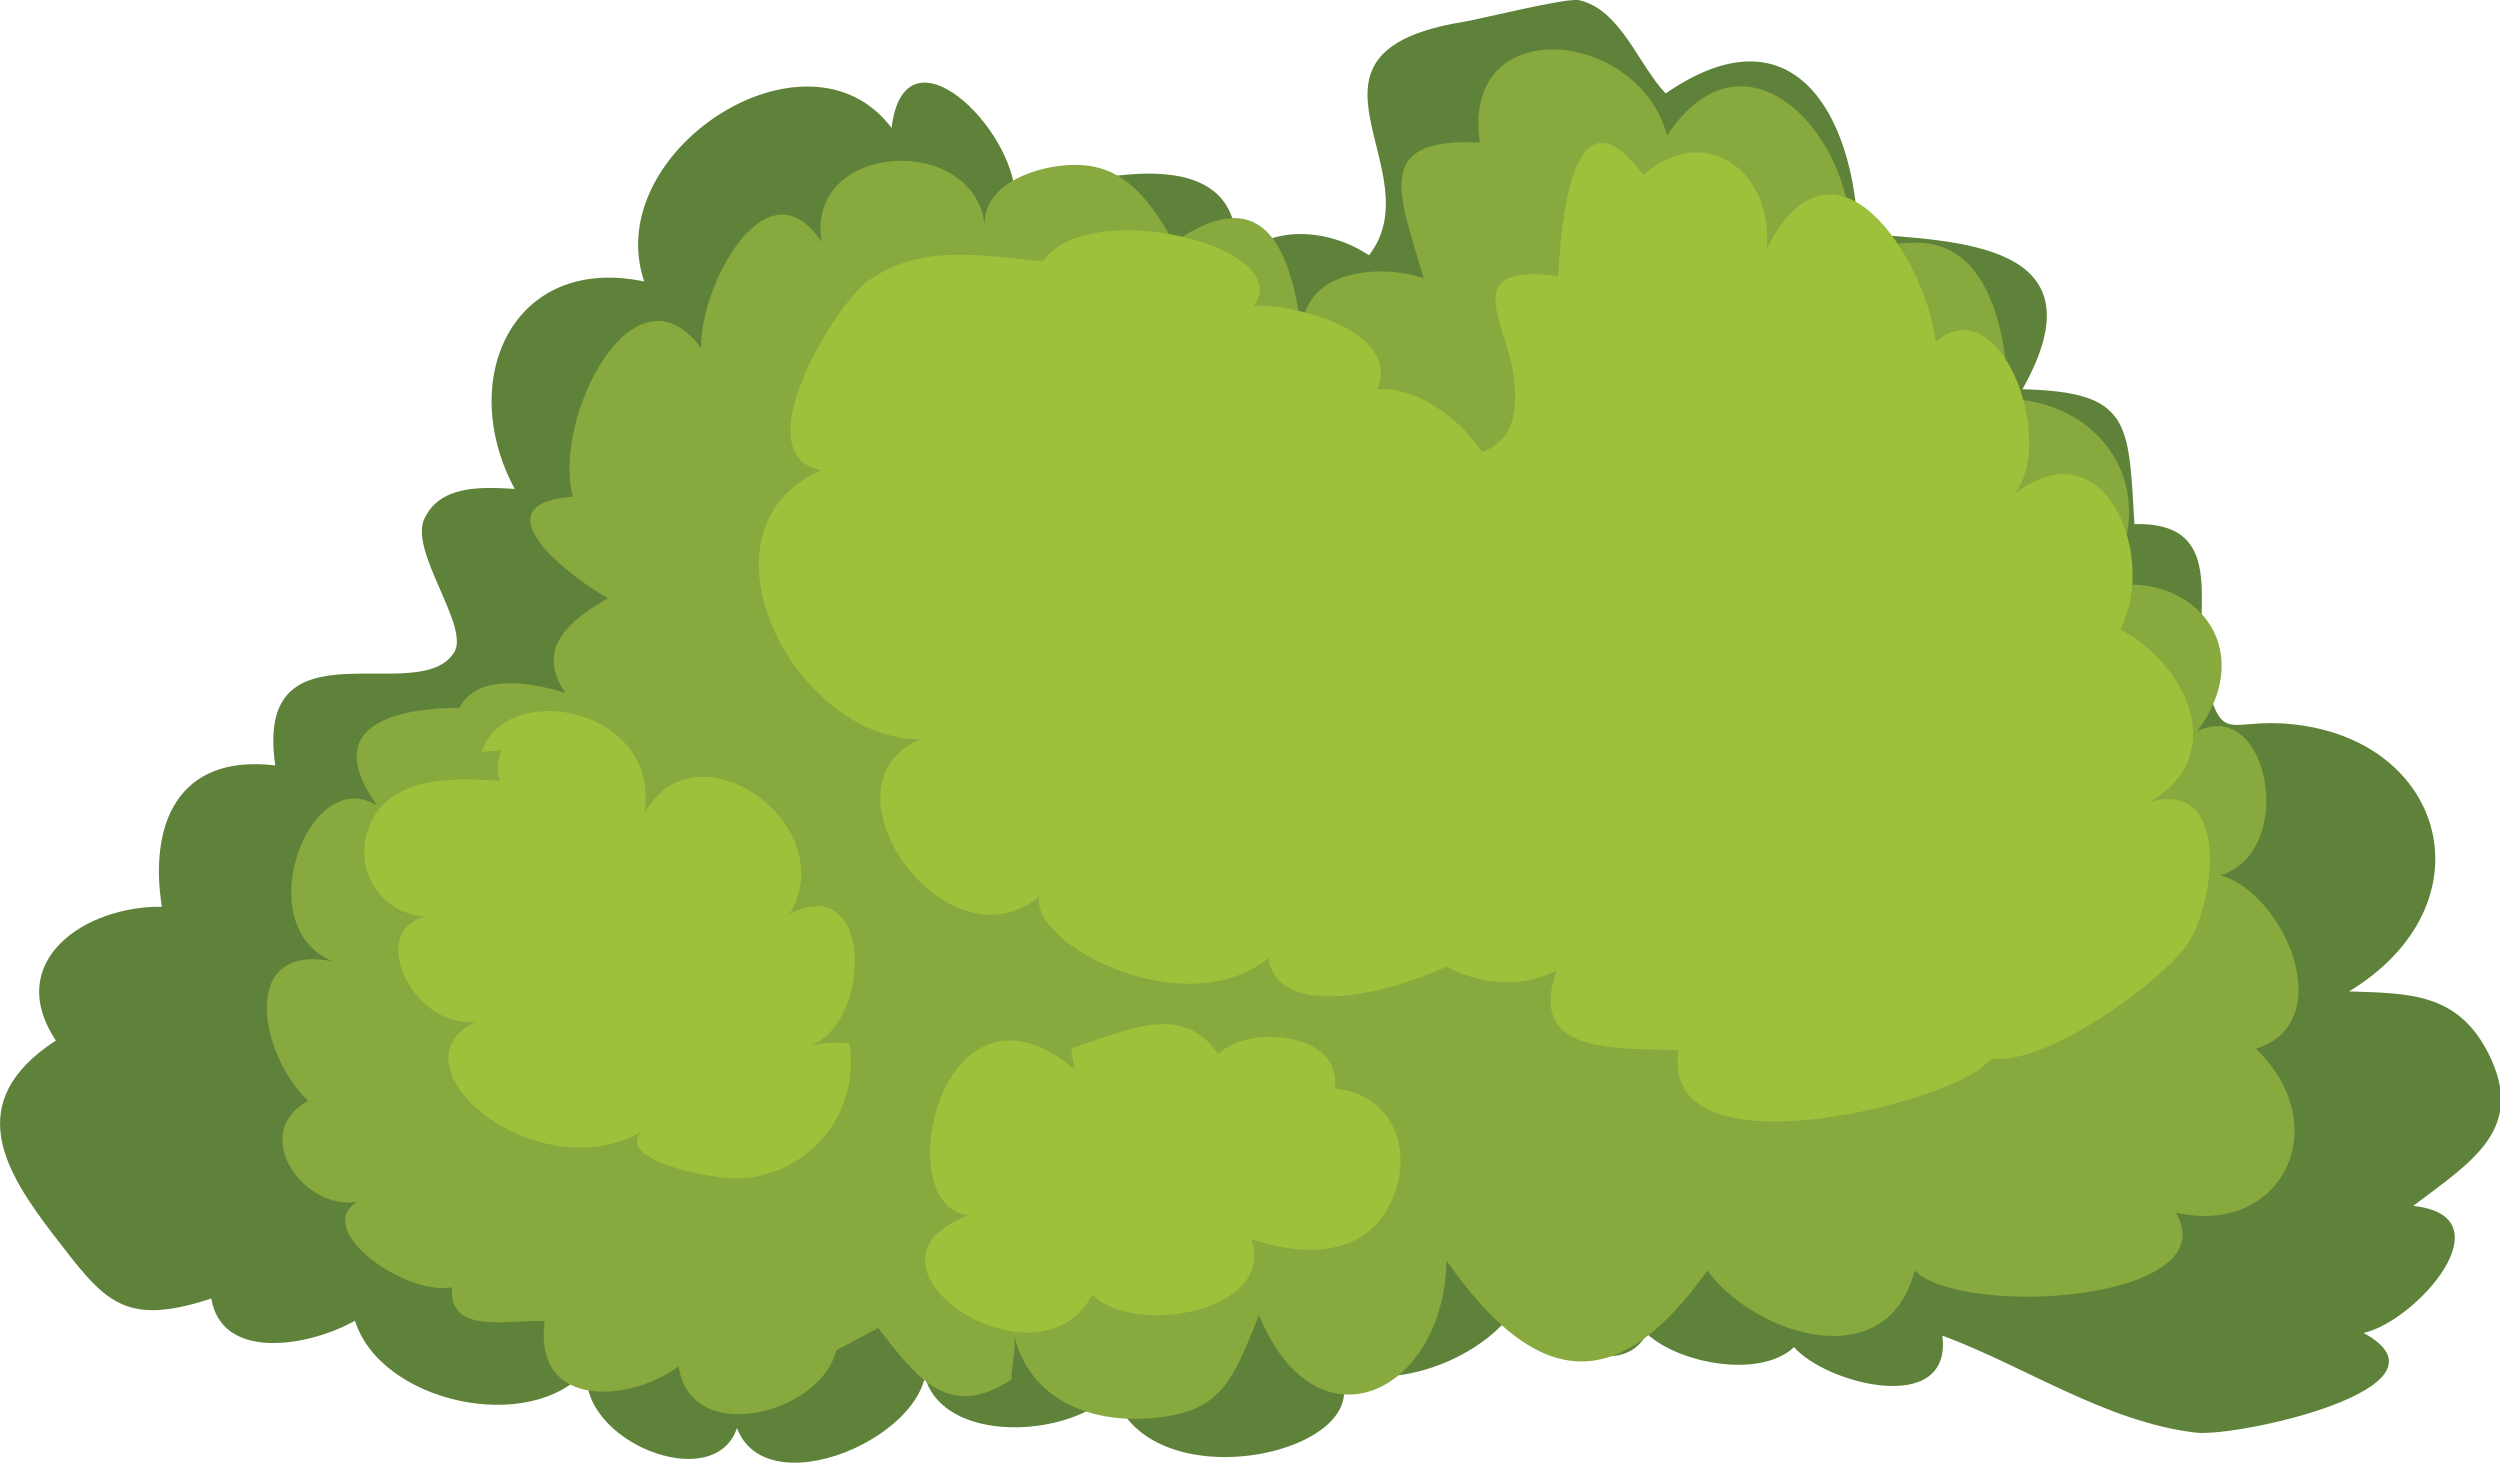 <svg xmlns="http://www.w3.org/2000/svg" width="141.49" height="82.78" viewBox="0 0 141.49 82.78">
  <defs>
    <style>
      .cls-1 {
        fill: #5f823a;
      }

      .cls-2 {
        fill: #88a93e;
      }

      .cls-3 {
        fill: #9ec13c;
      }
    </style>
  </defs>
  <title>Asset 27plants</title>
  <g id="Layer_2" data-name="Layer 2">
    <g id="Layer_1-2" data-name="Layer 1">
      <g>
        <path class="cls-1" d="M20.85,74.25c-2.09,1.65-8.21,3.27-8.89-.76-5,1.64-6.05.14-8.87-3.52s-5.27-7.6.07-11.08c-3-4.55,1.74-7.64,6-7.57-.72-4.54.8-8.67,6.42-8-1.24-8.45,8.17-3.19,10.13-6.41.89-1.46-2.57-5.71-1.69-7.56s3.06-1.81,5.11-1.68c-3.31-6.14-.15-13.3,7.33-11.74-2.51-7.36,9.25-15,14-8.69.73-6.06,7,0,7,4,3.73-1.08,13.37-3.88,12.45,3.62,1.89-2.26,5.34-1.91,7.57-.41C81.18,9.64,72.16,3,82.8,1.24c1-.16,5.83-1.38,6.56-1.23,2.35.51,3.36,3.65,4.91,5.28,7.24-5,10.64,1.23,10.89,7.92,5.67.43,14,.5,9.3,8.82,6.17.15,6,1.87,6.34,7.63,5.58-.13,3.12,5.2,4,8.64,1,4,1.24,2.3,4.95,2.69,8.73.91,11.26,10.21,3.2,15.12,3.42.11,6.14.08,7.88,3.5,2.18,4.32-1,6.16-4.25,8.64,5.42.58.18,6.52-2.81,7.19,5.67,3.1-7.15,5.92-9.51,5.64-5.06-.6-9.64-3.75-14.33-5.49.58,4.63-6.68,2.71-8.42.62q0-.43.06,0c-1.88,1.83-6.49,1-8.36-.72-1.57,2.81-5.69.29-7.61-1.2-2,2.71-6.83,4.54-10,3.12C78.75,82.08,65.09,85.3,63,78.8c-2.8,2.94-11.43,3-10.76-2.52,1.69,4.46-8.75,9.3-10.53,4.54-1.27,3.83-9,.76-8.49-3.32-3.15,3.76-11.77,1.91-13.16-2.85Z"/>
        <path class="cls-2" d="M47.33,76.42c-.86,3.59-8.27,5.52-8.92.9-2.61,2-8.23,2.55-7.59-2.54-2-.13-5.44.82-5.24-1.92.17-.15.18-.14,0,0-3,.53-9-4.11-4.31-5.25-3.24,2-7.6-3.24-3.83-5.31-2.72-2.56-4-9,1.43-7.88-4.85-1.89-1.42-11.25,2.47-8.83C18,40.91,22.64,40.08,26,40.06c1-2,4.11-1.42,6-.85-1.82-2.61.46-4.23,2.42-5.36-1.92-1-7.61-5.31-2-5.74-1.18-4.41,3.43-13.57,7.26-8.41-.09-3.5,3.72-10.72,6.82-6-.93-5.68,8.57-6.2,9.23-1-.1-2.63,4-3.71,6.16-3.27,2.46.5,3.69,2.78,5,5.07.09-.41,0-.77.14-1.17,5-3.09,6.18,1.7,6.67,5.77-.24-4,4.64-4.15,6.87-3.35-1.32-4.66-3-8,3.18-7.68-1.09-7.47,9-6.45,10.6-.4,4.5-6.8,10.8.23,10.39,6.37,2.39,0,4.39-1,6.36.63s2.62,5.55,2.46,7.91c5.21.05,9.09,5,5.6,10.65,4.79-1,8.78,3.27,5.2,8.16,4-2,5.71,6.73,1.32,8.15,3.56,1,6.78,8.27,2,9.82,4.54,4.36,1.48,10.62-4.53,9.27,2.92,5-12,6-14.79,3.28-1.55,6.08-9.06,3.64-11.73,0-4.83,6.79-9.41,7.11-14.76-.56-.15,7.49-7.35,11-10.61,3.09-1.51,3.6-2,5.53-6.21,5.83-3.31.25-6.72-1-7.64-4.65.1.7-.18,1.73-.16,2.45-3.6,2.37-5.37-.13-7.55-2.91Z"/>
        <path class="cls-3" d="M60.17,14.87c-3.69-.16-7.66-1.37-11,1-2,1.45-7.07,9.9-2.71,10.74C38.81,30.07,45,41.9,52.11,41.84c-6.46,2.67,2.27,14.5,7.62,8-4.41,2.06,8.15,9.84,13.23,3.22l-1.1,0c-1.57,8.6,22-1.76,14.12-5.3,8,1.62,6.2-7,3.19-10.74C95,35.59,85,25.59,83.09,30.86c4.64-2.13-.93-9.14-5.12-8.83,1.35-3.53-5.32-4.88-7-4.72,2.72-3.83-12.59-6.92-12.4-.83Z"/>
        <path class="cls-3" d="M27.27,42.55c1.29-4.09,10.15-2.61,9.2,3.49,2.9-5.31,11.3.68,8.2,5.7,4.94-2.6,4.69,6.76.77,7.58a6.09,6.09,0,0,1,2.63-.26,6.56,6.56,0,0,1-5.91,7.61c-1.75.22-8.83-1.3-5-3.18-6.52,5-16.91-4.34-8.83-6.12-4.49,2.54-8.63-5.74-3.21-5.59a3.67,3.67,0,0,1-4.22-5c1.12-2.92,4.92-2.76,7.4-2.59-.79-2.51,2.29-3.63,4.17-2Z"/>
        <path class="cls-3" d="M79.82,26.11c4.47-.08,6.51-.7,5.78-5.22-.42-2.61-3-6.08,2.59-5.25C88.33,13,88.9,4.38,93,9.9c3.53-3.05,7.34-.2,7,4.15,3.85-7.51,9,.66,9.56,5.29,3.64-3.09,6.87,5.57,4.44,8.63,5.12-4,8.14,3.53,6,7.66,3.56,1.83,6.3,7,1.69,9.75,4.61-1.26,3.62,5.77,2.15,8s-8.56,7.3-11.4,6.46c-5.09-1.52,5.63-4.54-.19.5-2.62,2.27-18.39,6.16-17.24-.9-3.32-.17-8.65.39-6.91-4.51-7.06,3.5-15-8-8.72-8.06-3.35-3.77-1.07-8.37,2.85-10.75Z"/>
        <path class="cls-3" d="M69.39,60.47c-1.93-4.11-5.53-2.16-8.75-1.14,0,.31.14.91.18,1.19-7.54-6.34-10.63,7.8-6,8.26-7.43,2.77,4,10.31,7,4.48,0-.29,0-.29,0,0,2.3,2.41,10.44,1,9-3.13,3,1,6.34,1,7.83-1.94s.21-6.29-3.11-6.58c.49-3.48-5.8-3.67-6.88-1.54Z"/>
      </g>
    </g>
  </g>
</svg>
